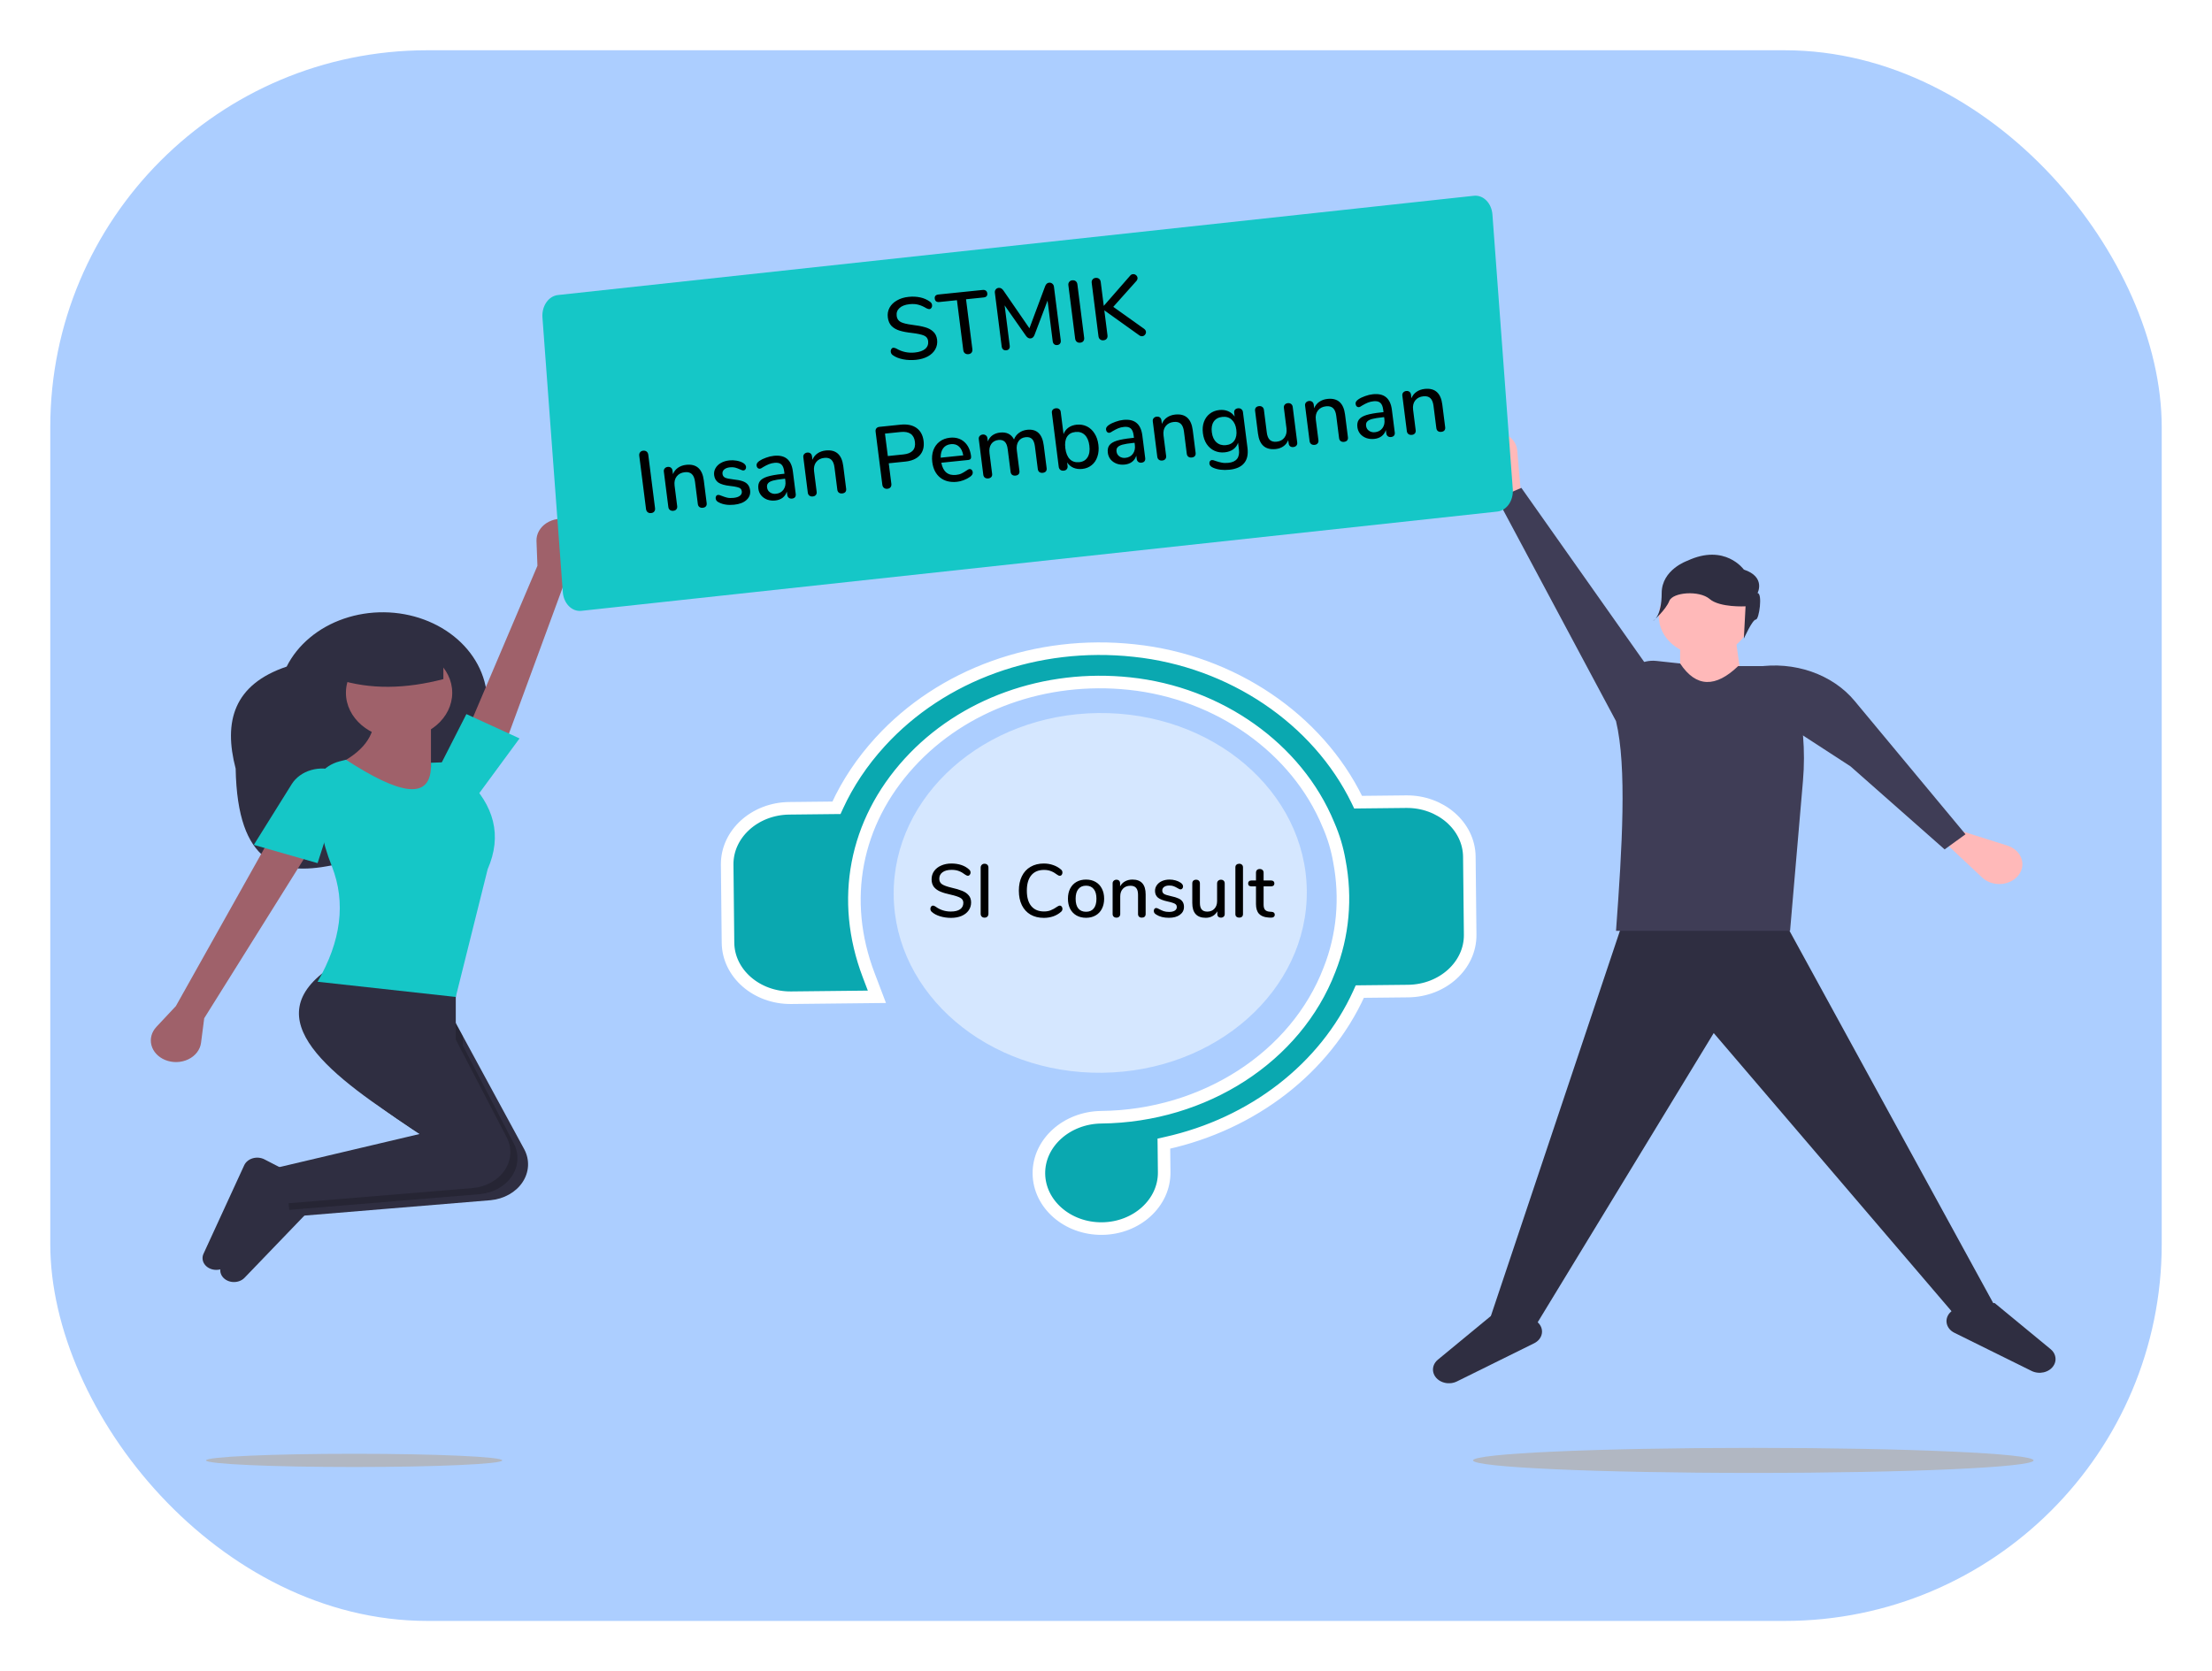 <svg width="176" height="133" viewBox="0 0 176 133" fill="none" xmlns="http://www.w3.org/2000/svg">
<g id="Group 24" filter="url(#filter0_d)">
<g id="Group 20">
<rect id="Rectangle 13" x="4" width="168" height="125" rx="30" fill="#ACCEFF"/>
<g id="Group 26">
<path id="Vector" d="M18.75 57.17C18.895 64.852 22.239 65.684 26.345 64.882C31.036 63.967 34.886 61.098 36.784 57.303L38.093 54.685C38.963 52.944 38.992 50.979 38.174 49.22C37.356 47.461 35.758 46.053 33.731 45.306H33.731C32.728 44.936 31.649 44.74 30.557 44.728C29.465 44.716 28.381 44.889 27.367 45.236C26.353 45.584 25.428 46.1 24.646 46.755C23.864 47.409 23.24 48.189 22.809 49.051C18.598 50.472 17.766 53.412 18.75 57.17Z" fill="#2F2E41"/>
<path id="Vector_2" d="M45.154 41.709L46.415 39.877C46.569 39.654 46.662 39.403 46.687 39.144C46.712 38.885 46.668 38.625 46.559 38.383C46.45 38.14 46.279 37.922 46.058 37.745C45.837 37.568 45.572 37.435 45.283 37.359V37.359C44.978 37.278 44.654 37.26 44.34 37.308C44.026 37.356 43.729 37.468 43.475 37.634C43.221 37.8 43.017 38.016 42.88 38.264C42.743 38.511 42.677 38.783 42.687 39.058L42.761 41.026L36.838 54.964L40.068 55.543L45.154 41.709Z" fill="#9F616A"/>
<path id="Vector_3" d="M13.993 76.069L12.441 77.727C12.252 77.93 12.118 78.166 12.051 78.419C11.983 78.672 11.983 78.936 12.051 79.189C12.118 79.442 12.252 79.679 12.441 79.881C12.631 80.084 12.871 80.247 13.144 80.358V80.358C13.433 80.476 13.75 80.533 14.069 80.524C14.388 80.515 14.7 80.441 14.979 80.307C15.258 80.174 15.495 79.985 15.672 79.756C15.849 79.528 15.96 79.267 15.995 78.994L16.248 77.037L24.424 63.965L21.323 62.997L13.993 76.069Z" fill="#9F616A"/>
<path id="Vector_4" d="M23.578 89.866L23.806 92.221L23.86 92.771L39.043 91.517C39.567 91.466 40.069 91.31 40.509 91.061C40.949 90.813 41.314 90.479 41.575 90.086C41.837 89.693 41.986 89.253 42.012 88.802C42.038 88.35 41.939 87.899 41.724 87.486L36.828 78.46L35.136 75.342L27.806 73.89C21.762 77.862 27.2 82.246 34.042 86.68C34.31 86.855 34.581 87.029 34.854 87.203L23.578 89.866Z" fill="#2F2E41"/>
<path id="Vector_5" d="M18.462 98.022C18.646 98.044 18.835 98.026 19.009 97.968C19.184 97.91 19.338 97.815 19.457 97.691L24.423 92.528L24.142 90.108L22.448 89.235C22.309 89.164 22.155 89.119 21.994 89.105C21.833 89.09 21.671 89.105 21.518 89.15C21.365 89.195 21.225 89.267 21.108 89.363C20.991 89.459 20.9 89.575 20.84 89.704L17.601 96.75C17.541 96.882 17.515 97.024 17.528 97.165C17.54 97.306 17.59 97.443 17.673 97.565C17.755 97.687 17.869 97.792 18.006 97.871C18.143 97.95 18.298 98.002 18.462 98.022V98.022Z" fill="#2F2E41"/>
<path id="Vector_6" opacity="0.2" d="M22.732 89.382L23.014 92.287L23.806 92.221L38.198 91.033C38.721 90.982 39.223 90.826 39.663 90.577C40.103 90.329 40.468 89.995 40.73 89.602C40.991 89.209 41.141 88.769 41.166 88.317C41.192 87.866 41.094 87.415 40.879 87.002L36.828 79.215V78.46L35.136 75.342L27.806 73.89C21.762 77.862 27.2 82.246 34.042 86.68L34.008 86.719L22.732 89.382Z" fill="black"/>
<path id="Vector_7" d="M17.052 97.053C17.237 97.076 17.426 97.058 17.6 97C17.774 96.942 17.928 96.846 18.047 96.723L23.014 91.56L22.732 89.14L21.039 88.267C20.9 88.196 20.745 88.151 20.584 88.136C20.424 88.122 20.261 88.137 20.108 88.182C19.956 88.226 19.816 88.299 19.699 88.395C19.582 88.49 19.49 88.607 19.431 88.736L16.192 95.782C16.131 95.914 16.106 96.055 16.119 96.197C16.131 96.338 16.18 96.475 16.263 96.597C16.346 96.719 16.46 96.824 16.597 96.903C16.733 96.982 16.889 97.033 17.052 97.053V97.053Z" fill="#2F2E41"/>
<path id="Vector_8" d="M22.168 88.898L22.45 91.802L37.634 90.548C38.157 90.498 38.659 90.342 39.099 90.093C39.539 89.844 39.905 89.51 40.166 89.118C40.427 88.725 40.577 88.285 40.603 87.834C40.629 87.382 40.531 86.931 40.316 86.518L36.264 78.731V74.374L26.397 72.922C20.115 77.05 26.236 81.623 33.445 86.235L22.168 88.898Z" fill="#2F2E41"/>
<path id="Vector_9" d="M31.753 54.767C34.089 54.767 35.982 53.141 35.982 51.136C35.982 49.131 34.089 47.505 31.753 47.505C29.418 47.505 27.524 49.131 27.524 51.136C27.524 53.141 29.418 54.767 31.753 54.767Z" fill="#9F616A"/>
<path id="Vector_10" d="M26.115 57.188L32.035 60.577L37.109 59.608L34.29 57.188V53.557L29.78 53.315C29.685 54.765 28.717 56.092 26.115 57.188Z" fill="#9F616A"/>
<path id="Vector_11" d="M25.269 74.132L36.264 75.342L38.801 65.176C39.98 62.477 39.303 60.093 37.121 57.964C37.038 57.605 36.815 57.282 36.49 57.046C36.165 56.81 35.757 56.676 35.332 56.665L34.29 56.703C34.408 59.914 31.654 59.141 27.524 56.462L27.026 56.59C26.381 56.756 25.828 57.116 25.467 57.603C25.106 58.091 24.962 58.674 25.061 59.245L25.515 61.88C25.708 62.925 26.007 63.953 26.41 64.953C27.537 67.845 27.134 70.907 25.269 74.132Z" fill="#15C7C7"/>
<path id="Vector_12" d="M20.195 63.239L25.269 64.692L27.525 57.672L26.761 57.373C26.127 57.126 25.408 57.095 24.749 57.287C24.09 57.478 23.54 57.878 23.211 58.404L20.195 63.239Z" fill="#15C7C7"/>
<path id="Vector_13" d="M35.136 56.704L37.955 59.366L41.338 54.767L37.109 52.831L35.136 56.704Z" fill="#15C7C7"/>
<path id="Vector_14" d="M26.82 50.047C29.477 50.907 32.313 50.818 35.277 50.047V47.142H26.82V50.047Z" fill="#2F2E41"/>
<path id="Vector_15" d="M158.705 99.909L155.79 100.953L136.354 78.215L122.264 101.37L118.62 100.744L129.309 68.828H141.699L158.705 99.909Z" fill="#2F2E41"/>
<path id="Vector_16" d="M162.616 105.214C162.454 105.251 162.286 105.261 162.12 105.243C161.953 105.225 161.793 105.178 161.648 105.107L155.5 102.067C155.334 101.985 155.192 101.871 155.086 101.735C154.979 101.598 154.911 101.442 154.886 101.279C154.86 101.116 154.879 100.95 154.941 100.795C155.002 100.639 155.105 100.498 155.24 100.381L155.79 99.909L158.705 99.701L163.162 103.374C163.324 103.508 163.442 103.676 163.503 103.862C163.565 104.047 163.568 104.244 163.513 104.43C163.457 104.617 163.345 104.788 163.188 104.926C163.03 105.064 162.833 105.163 162.616 105.214Z" fill="#2F2E41"/>
<path id="Vector_17" d="M114.952 106.048C115.113 106.086 115.282 106.096 115.448 106.078C115.614 106.059 115.775 106.013 115.92 105.941L122.068 102.902C122.234 102.819 122.376 102.706 122.482 102.569C122.589 102.432 122.657 102.277 122.682 102.114C122.707 101.951 122.688 101.785 122.627 101.629C122.565 101.473 122.463 101.332 122.328 101.216L121.778 100.744L118.863 100.535L114.406 104.209C114.244 104.342 114.126 104.511 114.064 104.696C114.003 104.882 113.999 105.078 114.055 105.265C114.11 105.452 114.223 105.623 114.38 105.76C114.538 105.898 114.735 105.997 114.952 106.048V106.048Z" fill="#2F2E41"/>
<path id="Vector_18" d="M121.049 35.661L119.835 36.287L117.318 32.774C117.163 32.559 117.071 32.314 117.05 32.062C117.028 31.809 117.078 31.556 117.194 31.323C117.31 31.09 117.49 30.885 117.719 30.724C117.947 30.564 118.217 30.453 118.505 30.401C118.762 30.354 119.027 30.356 119.283 30.404C119.539 30.453 119.78 30.549 119.99 30.684C120.199 30.819 120.373 30.992 120.499 31.189C120.624 31.387 120.7 31.605 120.719 31.83L121.049 35.661Z" fill="#FFB9B9"/>
<path id="Vector_19" d="M154.698 63.006L155.202 61.869L159.71 63.293C159.986 63.38 160.235 63.524 160.434 63.711C160.632 63.898 160.776 64.123 160.852 64.368C160.928 64.613 160.934 64.87 160.871 65.117C160.807 65.364 160.675 65.595 160.485 65.789V65.789C160.317 65.962 160.108 66.102 159.871 66.199C159.635 66.297 159.377 66.35 159.115 66.355C158.853 66.36 158.592 66.316 158.351 66.228C158.11 66.139 157.894 66.007 157.717 65.841L154.698 63.006Z" fill="#FFB9B9"/>
<path id="Vector_20" d="M135.626 48.177C137.639 48.177 139.27 46.776 139.27 45.048C139.27 43.32 137.639 41.919 135.626 41.919C133.613 41.919 131.982 43.32 131.982 45.048C131.982 46.776 133.613 48.177 135.626 48.177Z" fill="#FFB9B9"/>
<path id="Vector_21" d="M138.784 51.723H133.682V46.925L138.055 46.508L138.784 51.723Z" fill="#FFB9B9"/>
<path id="Vector_22" d="M142.428 70.08H128.58C129.069 63.446 129.455 57.035 128.58 53.392L129.386 50.073C129.497 49.614 129.806 49.207 130.251 48.934C130.696 48.66 131.245 48.541 131.787 48.599L133.682 48.803C134.965 50.74 136.516 50.721 138.298 49.011H140.58C140.884 49.011 141.186 49.063 141.466 49.165C141.747 49.266 142.001 49.414 142.214 49.601C142.427 49.787 142.594 50.008 142.707 50.251C142.819 50.494 142.874 50.754 142.868 51.015C143.462 53.352 143.66 55.751 143.455 58.137L142.428 70.08Z" fill="#3F3D56"/>
<path id="Vector_23" d="M119.106 35.661L121.049 34.827L131.496 49.637L128.581 53.392L119.106 35.661Z" fill="#3F3D56"/>
<path id="Vector_24" d="M154.726 63.599L156.387 62.396L147.561 51.778C146.698 50.739 145.507 49.933 144.13 49.454C142.752 48.975 141.244 48.843 139.782 49.073L139.503 49.117L142.841 54.132L147.236 56.989L154.726 63.599Z" fill="#3F3D56"/>
<path id="Vector_25" d="M139.84 43.201C139.84 43.201 140.521 41.915 138.751 41.33C138.751 41.33 137.253 39.225 134.256 40.628C134.256 40.628 132.214 41.33 132.214 43.201C132.214 45.072 131.533 45.423 131.533 45.423C131.533 45.423 132.547 44.529 132.819 43.828C133.091 43.126 135.21 42.967 136.027 43.669C136.844 44.37 138.887 44.253 138.887 44.253L138.751 46.826C138.751 46.826 139.432 45.306 139.704 45.306C139.976 45.306 140.249 43.201 139.84 43.201Z" fill="#2F2E41"/>
<path id="Vector_26" d="M28.176 112.752C34.685 112.752 39.962 112.516 39.962 112.225C39.962 111.934 34.685 111.698 28.176 111.698C21.667 111.698 16.391 111.934 16.391 112.225C16.391 112.516 21.667 112.752 28.176 112.752Z" fill="#B1B7C2"/>
<path id="Vector_27" d="M139.504 113.222C151.818 113.222 161.801 112.776 161.801 112.225C161.801 111.674 151.818 111.228 139.504 111.228C127.189 111.228 117.206 111.674 117.206 112.225C117.206 112.776 127.189 113.222 139.504 113.222Z" fill="#B1B7C2"/>
<path id="Vector_28" d="M54.946 40.641C58.036 40.641 60.541 38.49 60.541 35.837C60.541 33.184 58.036 31.033 54.946 31.033C51.856 31.033 49.351 33.184 49.351 35.837C49.351 38.49 51.856 40.641 54.946 40.641Z" fill="white"/>
<path id="Vector_29" d="M119.137 36.713L46.252 44.614C45.894 44.652 45.538 44.517 45.262 44.238C44.986 43.96 44.813 43.56 44.781 43.127L43.16 21.26C43.129 20.827 43.24 20.397 43.471 20.063C43.701 19.73 44.031 19.52 44.389 19.481L117.275 11.58C117.633 11.542 117.989 11.677 118.264 11.956C118.54 12.234 118.713 12.634 118.746 13.067L120.366 34.934C120.398 35.367 120.286 35.797 120.056 36.131C119.825 36.464 119.495 36.674 119.137 36.713V36.713Z" fill="#15C7C7"/>
<path id="STMIK Insan Pembangunan" d="M72.881 24.637C72.528 24.674 72.185 24.66 71.853 24.595C71.525 24.53 71.255 24.422 71.043 24.27C70.945 24.206 70.889 24.115 70.874 23.999C70.864 23.916 70.878 23.844 70.918 23.784C70.956 23.719 71.008 23.683 71.073 23.676C71.138 23.67 71.221 23.692 71.321 23.742C71.773 24.006 72.264 24.11 72.793 24.055C73.164 24.017 73.441 23.918 73.623 23.759C73.805 23.6 73.88 23.39 73.847 23.131C73.821 22.927 73.709 22.784 73.51 22.701C73.312 22.619 73.002 22.552 72.582 22.501C72.181 22.458 71.849 22.396 71.585 22.315C71.321 22.235 71.105 22.111 70.938 21.946C70.776 21.775 70.676 21.548 70.641 21.266C70.605 20.983 70.65 20.726 70.775 20.492C70.905 20.254 71.101 20.06 71.365 19.911C71.627 19.757 71.937 19.662 72.295 19.625C72.624 19.591 72.934 19.607 73.225 19.67C73.515 19.734 73.769 19.847 73.987 20.007C74.09 20.076 74.148 20.166 74.162 20.277C74.172 20.356 74.156 20.428 74.112 20.494C74.073 20.559 74.021 20.595 73.956 20.601C73.896 20.607 73.816 20.585 73.715 20.535C73.481 20.395 73.264 20.299 73.065 20.25C72.87 20.195 72.64 20.181 72.376 20.208C72.018 20.245 71.749 20.347 71.568 20.516C71.387 20.68 71.313 20.892 71.346 21.151C71.374 21.373 71.483 21.533 71.674 21.631C71.865 21.724 72.161 21.797 72.563 21.849C72.983 21.9 73.325 21.963 73.588 22.039C73.856 22.11 74.075 22.226 74.246 22.386C74.421 22.542 74.526 22.756 74.561 23.029C74.596 23.307 74.548 23.563 74.418 23.797C74.292 24.026 74.095 24.215 73.827 24.364C73.563 24.509 73.248 24.6 72.881 24.637ZM77.051 24.187C76.945 24.198 76.852 24.175 76.775 24.117C76.701 24.055 76.657 23.97 76.644 23.863L76.14 19.891L74.747 20.035C74.525 20.057 74.4 19.969 74.375 19.77C74.363 19.673 74.381 19.596 74.431 19.539C74.484 19.482 74.565 19.448 74.672 19.437L78.181 19.076C78.288 19.065 78.372 19.082 78.434 19.128C78.501 19.172 78.541 19.243 78.553 19.341C78.578 19.54 78.48 19.651 78.257 19.674L76.864 19.817L77.368 23.789C77.381 23.895 77.36 23.987 77.304 24.063C77.247 24.134 77.163 24.176 77.051 24.187ZM83.465 18.498C83.567 18.487 83.655 18.514 83.729 18.576C83.802 18.634 83.846 18.717 83.859 18.823L84.4 23.087C84.413 23.194 84.394 23.28 84.341 23.346C84.293 23.412 84.218 23.451 84.115 23.461C84.018 23.471 83.938 23.449 83.874 23.394C83.811 23.34 83.772 23.259 83.759 23.153L83.35 19.924L82.313 22.654C82.246 22.826 82.142 22.918 82.003 22.933C81.864 22.947 81.74 22.878 81.631 22.725L79.934 20.303L80.34 23.505C80.353 23.611 80.336 23.697 80.288 23.763C80.24 23.829 80.165 23.867 80.063 23.878C79.965 23.888 79.883 23.866 79.815 23.812C79.751 23.753 79.712 23.672 79.699 23.57L79.159 19.306C79.145 19.2 79.167 19.111 79.224 19.04C79.28 18.963 79.359 18.92 79.461 18.91C79.605 18.895 79.732 18.966 79.841 19.124L81.908 22.126L83.156 18.783C83.223 18.607 83.326 18.512 83.465 18.498ZM85.946 23.273C85.839 23.284 85.749 23.26 85.676 23.202C85.602 23.144 85.559 23.059 85.545 22.948L85.007 18.705C84.993 18.599 85.015 18.51 85.072 18.438C85.128 18.362 85.209 18.319 85.316 18.308C85.427 18.296 85.52 18.32 85.593 18.378C85.666 18.436 85.71 18.52 85.724 18.631L86.262 22.875C86.276 22.986 86.255 23.077 86.198 23.148C86.146 23.219 86.062 23.261 85.946 23.273ZM91.029 22.166C91.118 22.232 91.168 22.309 91.179 22.397C91.19 22.485 91.165 22.565 91.103 22.637C91.046 22.709 90.974 22.749 90.886 22.758C90.798 22.767 90.712 22.738 90.628 22.672L87.867 20.698L88.118 22.684C88.132 22.795 88.111 22.886 88.054 22.957C88.002 23.029 87.918 23.07 87.802 23.082C87.695 23.093 87.605 23.069 87.532 23.011C87.459 22.953 87.415 22.869 87.401 22.757L86.863 18.514C86.85 18.408 86.871 18.319 86.928 18.247C86.984 18.171 87.066 18.128 87.172 18.117C87.284 18.105 87.376 18.129 87.449 18.187C87.523 18.245 87.566 18.329 87.58 18.441L87.822 20.343L89.922 17.939C89.979 17.868 90.052 17.828 90.14 17.819C90.228 17.81 90.309 17.834 90.382 17.892C90.455 17.95 90.497 18.021 90.507 18.105C90.519 18.192 90.489 18.277 90.42 18.36L88.579 20.42L91.029 22.166ZM51.802 36.833C51.695 36.844 51.605 36.821 51.532 36.763C51.459 36.705 51.415 36.62 51.401 36.509L50.863 32.266C50.85 32.159 50.871 32.07 50.928 31.999C50.984 31.923 51.066 31.879 51.173 31.868C51.284 31.857 51.376 31.88 51.45 31.938C51.523 31.996 51.566 32.081 51.581 32.192L52.118 36.435C52.133 36.546 52.111 36.638 52.054 36.709C52.002 36.78 51.918 36.822 51.802 36.833ZM54.607 32.992C55.419 32.909 55.883 33.323 55.999 34.235L56.227 36.041C56.241 36.147 56.219 36.234 56.162 36.301C56.108 36.362 56.026 36.399 55.915 36.411C55.808 36.422 55.718 36.4 55.646 36.347C55.578 36.293 55.537 36.215 55.524 36.113L55.3 34.342C55.263 34.055 55.179 33.85 55.045 33.728C54.917 33.605 54.732 33.556 54.491 33.581C54.208 33.61 53.991 33.722 53.842 33.915C53.692 34.109 53.636 34.354 53.674 34.65L53.881 36.282C53.894 36.384 53.872 36.468 53.814 36.535C53.761 36.602 53.682 36.64 53.575 36.651C53.468 36.662 53.379 36.641 53.306 36.587C53.233 36.534 53.191 36.456 53.178 36.354L52.819 33.528C52.807 33.431 52.829 33.349 52.887 33.282C52.948 33.21 53.03 33.169 53.132 33.158C53.234 33.148 53.319 33.169 53.387 33.223C53.455 33.277 53.495 33.353 53.508 33.45L53.544 33.735C53.629 33.52 53.765 33.349 53.951 33.222C54.138 33.095 54.356 33.018 54.607 32.992ZM58.417 36.167C57.944 36.216 57.544 36.159 57.218 35.995C57.128 35.953 57.06 35.906 57.016 35.854C56.977 35.802 56.953 35.741 56.944 35.672C56.934 35.597 56.947 35.533 56.983 35.478C57.018 35.422 57.068 35.392 57.133 35.385C57.194 35.379 57.293 35.406 57.433 35.467C57.581 35.526 57.724 35.573 57.859 35.606C58 35.638 58.17 35.644 58.37 35.623C58.593 35.601 58.762 35.543 58.877 35.452C58.992 35.36 59.041 35.243 59.023 35.099C59.011 35.007 58.976 34.935 58.918 34.885C58.864 34.834 58.775 34.794 58.649 34.765C58.522 34.731 58.337 34.7 58.094 34.674C57.674 34.628 57.365 34.54 57.165 34.411C56.969 34.276 56.855 34.079 56.822 33.82C56.797 33.621 56.832 33.437 56.928 33.267C57.024 33.093 57.168 32.952 57.361 32.843C57.554 32.734 57.781 32.666 58.041 32.639C58.226 32.62 58.411 32.627 58.593 32.66C58.776 32.688 58.94 32.742 59.086 32.82C59.252 32.906 59.344 33.017 59.361 33.151C59.37 33.225 59.355 33.29 59.315 33.345C59.28 33.401 59.232 33.431 59.172 33.438C59.13 33.442 59.087 33.437 59.043 33.423C58.999 33.408 58.939 33.384 58.864 33.35C58.73 33.288 58.604 33.243 58.487 33.212C58.375 33.182 58.238 33.175 58.075 33.191C57.88 33.212 57.728 33.269 57.618 33.365C57.512 33.46 57.469 33.58 57.487 33.723C57.503 33.853 57.569 33.949 57.686 34.012C57.806 34.07 58.021 34.116 58.331 34.15C58.65 34.183 58.903 34.232 59.09 34.297C59.277 34.362 59.416 34.454 59.506 34.571C59.6 34.683 59.659 34.834 59.683 35.024C59.721 35.325 59.625 35.581 59.393 35.793C59.165 35.999 58.84 36.124 58.417 36.167ZM61.574 32.276C62.024 32.23 62.373 32.309 62.62 32.513C62.871 32.717 63.027 33.051 63.085 33.514L63.313 35.312C63.327 35.419 63.307 35.505 63.255 35.571C63.201 35.633 63.121 35.67 63.014 35.681C62.912 35.691 62.827 35.669 62.759 35.615C62.691 35.561 62.651 35.483 62.638 35.382L62.605 35.125C62.542 35.328 62.428 35.492 62.266 35.617C62.107 35.736 61.911 35.808 61.679 35.832C61.456 35.855 61.246 35.832 61.05 35.763C60.852 35.69 60.69 35.577 60.563 35.426C60.44 35.275 60.366 35.099 60.341 34.9C60.31 34.655 60.348 34.456 60.456 34.304C60.567 34.148 60.766 34.024 61.051 33.934C61.34 33.843 61.742 33.771 62.258 33.718L62.418 33.702L62.392 33.5C62.359 33.241 62.282 33.059 62.161 32.954C62.039 32.85 61.86 32.809 61.623 32.834C61.461 32.85 61.31 32.887 61.172 32.944C61.033 33 60.883 33.076 60.721 33.173C60.605 33.255 60.521 33.299 60.47 33.304C60.4 33.311 60.339 33.292 60.286 33.246C60.238 33.199 60.209 33.136 60.199 33.058C60.19 32.988 60.201 32.926 60.232 32.871C60.266 32.812 60.325 32.752 60.406 32.691C60.558 32.587 60.739 32.498 60.951 32.425C61.162 32.346 61.37 32.297 61.574 32.276ZM61.739 35.298C61.994 35.272 62.192 35.165 62.333 34.977C62.473 34.784 62.526 34.551 62.491 34.278L62.468 34.098L62.343 34.111C61.981 34.148 61.704 34.193 61.513 34.245C61.322 34.297 61.19 34.367 61.117 34.455C61.042 34.537 61.014 34.65 61.033 34.794C61.054 34.961 61.131 35.091 61.266 35.185C61.4 35.279 61.557 35.317 61.739 35.298ZM65.704 31.851C66.517 31.768 66.981 32.182 67.096 33.094L67.325 34.9C67.339 35.006 67.317 35.093 67.26 35.16C67.206 35.221 67.124 35.258 67.012 35.27C66.906 35.281 66.816 35.259 66.743 35.206C66.675 35.152 66.635 35.074 66.622 34.972L66.397 33.201C66.361 32.914 66.276 32.709 66.143 32.587C66.015 32.464 65.83 32.415 65.588 32.44C65.305 32.469 65.089 32.581 64.94 32.774C64.79 32.968 64.734 33.213 64.772 33.509L64.979 35.141C64.992 35.243 64.969 35.327 64.912 35.394C64.859 35.46 64.779 35.499 64.673 35.51C64.566 35.521 64.476 35.5 64.404 35.446C64.331 35.393 64.288 35.315 64.275 35.213L63.917 32.387C63.905 32.29 63.927 32.208 63.984 32.141C64.046 32.069 64.128 32.028 64.23 32.017C64.332 32.007 64.417 32.028 64.485 32.082C64.553 32.136 64.593 32.212 64.606 32.309L64.642 32.594C64.727 32.379 64.863 32.208 65.049 32.081C65.235 31.953 65.454 31.877 65.704 31.851ZM70.604 34.9C70.498 34.911 70.408 34.888 70.334 34.829C70.261 34.771 70.218 34.687 70.203 34.576L69.668 30.353C69.655 30.247 69.674 30.16 69.727 30.094C69.784 30.023 69.868 29.981 69.979 29.97L71.657 29.797C72.177 29.744 72.597 29.829 72.917 30.054C73.237 30.279 73.427 30.626 73.487 31.093C73.545 31.556 73.447 31.932 73.192 32.221C72.937 32.51 72.55 32.681 72.03 32.735L70.714 32.87L70.921 34.502C70.935 34.613 70.913 34.704 70.857 34.776C70.805 34.847 70.72 34.888 70.604 34.9ZM71.88 32.166C72.567 32.095 72.873 31.762 72.797 31.164C72.722 30.572 72.341 30.311 71.654 30.381L70.414 30.509L70.641 32.294L71.88 32.166ZM77.14 33.328C77.205 33.321 77.261 33.341 77.31 33.388C77.358 33.434 77.387 33.497 77.397 33.576C77.414 33.71 77.345 33.832 77.189 33.942C77.039 34.051 76.869 34.141 76.68 34.212C76.497 34.283 76.317 34.327 76.14 34.345C75.602 34.4 75.157 34.289 74.807 34.011C74.456 33.728 74.246 33.316 74.177 32.774C74.133 32.427 74.162 32.112 74.262 31.83C74.368 31.547 74.534 31.319 74.761 31.145C74.993 30.971 75.267 30.868 75.582 30.836C76.037 30.789 76.415 30.898 76.717 31.162C77.019 31.427 77.201 31.807 77.264 32.302C77.287 32.487 77.215 32.588 77.048 32.605L74.897 32.827C75.034 33.539 75.425 33.863 76.071 33.796C76.242 33.779 76.388 33.74 76.507 33.681C76.627 33.622 76.752 33.548 76.881 33.46C76.894 33.449 76.929 33.427 76.986 33.393C77.047 33.354 77.098 33.332 77.14 33.328ZM75.661 31.348C75.392 31.376 75.187 31.484 75.046 31.672C74.906 31.86 74.839 32.11 74.846 32.424L76.642 32.239C76.588 31.926 76.476 31.694 76.307 31.542C76.141 31.386 75.926 31.321 75.661 31.348ZM81.733 30.203C82.494 30.125 82.933 30.542 83.048 31.454L83.277 33.259C83.291 33.366 83.269 33.453 83.212 33.52C83.154 33.582 83.071 33.618 82.965 33.629C82.862 33.64 82.775 33.621 82.703 33.572C82.631 33.518 82.588 33.438 82.574 33.332L82.346 31.533C82.31 31.251 82.233 31.052 82.115 30.938C81.997 30.819 81.828 30.77 81.61 30.793C81.355 30.819 81.164 30.928 81.038 31.119C80.911 31.305 80.867 31.549 80.905 31.85L81.112 33.482C81.125 33.589 81.103 33.675 81.046 33.742C80.988 33.804 80.906 33.841 80.799 33.852C80.697 33.862 80.61 33.843 80.538 33.794C80.465 33.741 80.422 33.661 80.409 33.554L80.18 31.756C80.145 31.473 80.068 31.275 79.95 31.16C79.831 31.041 79.663 30.993 79.445 31.015C79.189 31.042 78.996 31.151 78.865 31.342C78.739 31.529 78.694 31.773 78.732 32.074L78.939 33.706C78.953 33.812 78.931 33.899 78.873 33.965C78.816 34.028 78.735 34.064 78.633 34.075C78.531 34.085 78.442 34.066 78.365 34.018C78.293 33.964 78.249 33.884 78.236 33.778L77.878 30.951C77.865 30.85 77.889 30.765 77.951 30.698C78.013 30.63 78.093 30.592 78.19 30.582C78.288 30.572 78.371 30.593 78.439 30.648C78.511 30.696 78.553 30.772 78.566 30.874L78.599 31.131C78.676 30.926 78.799 30.763 78.967 30.642C79.135 30.522 79.338 30.45 79.574 30.425C79.834 30.398 80.055 30.43 80.235 30.519C80.421 30.608 80.569 30.759 80.681 30.973C80.758 30.763 80.888 30.59 81.073 30.454C81.258 30.313 81.478 30.23 81.733 30.203ZM85.662 29.799C85.96 29.769 86.231 29.814 86.477 29.934C86.722 30.054 86.924 30.239 87.083 30.49C87.247 30.741 87.351 31.042 87.395 31.394C87.439 31.741 87.413 32.056 87.317 32.337C87.226 32.619 87.074 32.846 86.861 33.018C86.652 33.189 86.401 33.29 86.109 33.32C85.853 33.346 85.622 33.316 85.413 33.23C85.204 33.139 85.035 32.997 84.908 32.803L84.943 33.081C84.956 33.183 84.934 33.27 84.877 33.341C84.824 33.408 84.745 33.446 84.638 33.457C84.531 33.468 84.441 33.447 84.369 33.393C84.296 33.335 84.252 33.255 84.24 33.154L83.695 28.862C83.683 28.76 83.705 28.676 83.762 28.609C83.824 28.541 83.908 28.502 84.015 28.491C84.117 28.481 84.202 28.503 84.27 28.556C84.342 28.605 84.385 28.678 84.397 28.776L84.622 30.553C84.699 30.339 84.827 30.166 85.008 30.035C85.189 29.904 85.407 29.826 85.662 29.799ZM85.871 32.782C86.173 32.751 86.394 32.62 86.534 32.39C86.679 32.159 86.727 31.852 86.678 31.468C86.63 31.088 86.509 30.805 86.317 30.618C86.123 30.427 85.873 30.347 85.567 30.379C85.26 30.41 85.037 30.539 84.896 30.764C84.76 30.989 84.716 31.294 84.765 31.678C84.814 32.063 84.933 32.351 85.121 32.542C85.315 32.733 85.565 32.813 85.871 32.782ZM89.379 29.417C89.83 29.371 90.178 29.45 90.425 29.654C90.677 29.858 90.832 30.192 90.891 30.655L91.119 32.453C91.132 32.56 91.113 32.646 91.06 32.712C91.007 32.774 90.927 32.811 90.82 32.822C90.718 32.832 90.633 32.81 90.565 32.756C90.497 32.702 90.456 32.624 90.443 32.523L90.411 32.266C90.347 32.469 90.234 32.633 90.071 32.758C89.912 32.877 89.717 32.949 89.485 32.973C89.262 32.996 89.052 32.973 88.855 32.904C88.658 32.831 88.495 32.718 88.368 32.567C88.246 32.416 88.171 32.24 88.146 32.041C88.115 31.796 88.153 31.597 88.261 31.445C88.373 31.289 88.571 31.165 88.856 31.075C89.146 30.984 89.548 30.912 90.063 30.859L90.223 30.843L90.198 30.641C90.165 30.382 90.088 30.2 89.966 30.095C89.845 29.991 89.666 29.95 89.429 29.975C89.267 29.991 89.116 30.028 88.977 30.084C88.839 30.141 88.689 30.217 88.527 30.314C88.41 30.396 88.326 30.44 88.275 30.445C88.206 30.452 88.144 30.433 88.092 30.387C88.043 30.34 88.014 30.277 88.004 30.199C87.996 30.129 88.007 30.067 88.037 30.012C88.072 29.953 88.13 29.893 88.212 29.833C88.363 29.728 88.545 29.639 88.756 29.566C88.968 29.488 89.175 29.438 89.379 29.417ZM89.544 32.439C89.799 32.413 89.997 32.306 90.138 32.118C90.278 31.925 90.331 31.692 90.296 31.419L90.274 31.239L90.148 31.252C89.786 31.289 89.51 31.334 89.319 31.386C89.128 31.439 88.996 31.508 88.922 31.596C88.848 31.678 88.82 31.791 88.838 31.935C88.859 32.102 88.937 32.232 89.071 32.326C89.205 32.42 89.363 32.458 89.544 32.439ZM93.51 28.992C94.322 28.909 94.786 29.323 94.902 30.235L95.131 32.041C95.144 32.147 95.122 32.234 95.065 32.301C95.012 32.362 94.929 32.399 94.818 32.41C94.711 32.422 94.621 32.4 94.549 32.347C94.481 32.293 94.44 32.215 94.427 32.113L94.203 30.342C94.167 30.055 94.082 29.85 93.949 29.728C93.82 29.605 93.635 29.556 93.394 29.581C93.111 29.61 92.895 29.722 92.745 29.915C92.596 30.109 92.54 30.354 92.577 30.65L92.784 32.282C92.797 32.384 92.775 32.468 92.718 32.535C92.665 32.601 92.585 32.64 92.478 32.651C92.371 32.662 92.282 32.641 92.209 32.587C92.137 32.534 92.094 32.456 92.081 32.354L91.722 29.528C91.71 29.431 91.733 29.349 91.79 29.282C91.852 29.21 91.933 29.169 92.035 29.158C92.138 29.148 92.223 29.169 92.291 29.223C92.359 29.277 92.399 29.353 92.411 29.45L92.447 29.735C92.533 29.52 92.669 29.349 92.855 29.221C93.041 29.095 93.259 29.018 93.51 28.992ZM98.505 28.493C98.612 28.482 98.7 28.506 98.769 28.564C98.841 28.618 98.884 28.695 98.897 28.797L99.258 31.645C99.323 32.163 99.234 32.569 98.989 32.861C98.748 33.153 98.359 33.327 97.82 33.382C97.319 33.434 96.889 33.382 96.531 33.226C96.347 33.147 96.246 33.04 96.229 32.906C96.219 32.827 96.232 32.76 96.267 32.705C96.307 32.649 96.36 32.618 96.425 32.611C96.485 32.605 96.585 32.63 96.723 32.686C96.9 32.747 97.064 32.792 97.213 32.819C97.363 32.85 97.537 32.855 97.737 32.835C98.377 32.769 98.657 32.414 98.576 31.771L98.508 31.236C98.436 31.45 98.308 31.625 98.123 31.761C97.937 31.893 97.712 31.972 97.448 31.999C97.15 32.03 96.877 31.988 96.627 31.873C96.378 31.758 96.172 31.579 96.009 31.338C95.852 31.096 95.752 30.809 95.71 30.476C95.667 30.142 95.695 29.842 95.793 29.574C95.89 29.306 96.044 29.091 96.254 28.928C96.468 28.761 96.724 28.662 97.021 28.631C97.281 28.605 97.515 28.637 97.724 28.728C97.938 28.819 98.109 28.96 98.237 29.154L98.2 28.862C98.187 28.76 98.207 28.676 98.259 28.61C98.317 28.543 98.399 28.504 98.505 28.493ZM97.544 31.427C97.846 31.396 98.07 31.272 98.217 31.055C98.363 30.838 98.414 30.554 98.37 30.202C98.326 29.855 98.205 29.591 98.008 29.409C97.815 29.223 97.565 29.145 97.259 29.177C96.953 29.208 96.724 29.333 96.573 29.55C96.426 29.767 96.375 30.051 96.42 30.403C96.464 30.755 96.588 31.021 96.789 31.202C96.991 31.383 97.243 31.458 97.544 31.427ZM102.466 28.086C102.572 28.075 102.66 28.096 102.728 28.15C102.8 28.204 102.844 28.284 102.857 28.39L103.215 31.216C103.228 31.314 103.205 31.396 103.148 31.463C103.09 31.529 103.008 31.568 102.902 31.579C102.804 31.589 102.722 31.57 102.654 31.52C102.586 31.466 102.546 31.391 102.534 31.294L102.5 31.03C102.418 31.235 102.288 31.398 102.111 31.52C101.938 31.641 101.736 31.713 101.504 31.737C100.677 31.822 100.207 31.411 100.092 30.503L99.863 28.698C99.849 28.591 99.869 28.505 99.922 28.439C99.979 28.372 100.063 28.333 100.175 28.321C100.282 28.31 100.369 28.332 100.437 28.386C100.51 28.439 100.553 28.519 100.566 28.626L100.794 30.424C100.829 30.697 100.91 30.893 101.038 31.011C101.166 31.129 101.346 31.177 101.578 31.153C101.852 31.125 102.059 31.014 102.199 30.822C102.344 30.628 102.398 30.386 102.361 30.094L102.154 28.462C102.141 28.36 102.163 28.276 102.22 28.209C102.277 28.138 102.359 28.097 102.466 28.086ZM105.628 27.746C106.44 27.663 106.904 28.077 107.02 28.989L107.249 30.795C107.262 30.901 107.24 30.988 107.183 31.055C107.129 31.116 107.047 31.153 106.936 31.165C106.829 31.175 106.739 31.154 106.667 31.101C106.599 31.047 106.558 30.969 106.545 30.867L106.321 29.096C106.284 28.809 106.2 28.605 106.067 28.482C105.938 28.359 105.753 28.31 105.512 28.335C105.229 28.364 105.012 28.476 104.863 28.669C104.713 28.863 104.657 29.108 104.695 29.404L104.902 31.036C104.915 31.138 104.893 31.222 104.835 31.289C104.783 31.355 104.703 31.394 104.596 31.405C104.489 31.416 104.4 31.395 104.327 31.341C104.254 31.288 104.212 31.21 104.199 31.108L103.84 28.282C103.828 28.185 103.85 28.103 103.908 28.036C103.969 27.964 104.051 27.923 104.153 27.912C104.255 27.902 104.34 27.923 104.408 27.977C104.476 28.031 104.516 28.107 104.529 28.204L104.565 28.489C104.65 28.274 104.786 28.103 104.972 27.976C105.159 27.849 105.377 27.772 105.628 27.746ZM109.236 27.375C109.686 27.329 110.035 27.408 110.282 27.613C110.533 27.817 110.688 28.15 110.747 28.613L110.975 30.412C110.989 30.518 110.969 30.605 110.916 30.671C110.863 30.733 110.783 30.769 110.676 30.78C110.574 30.79 110.489 30.769 110.421 30.715C110.353 30.661 110.313 30.583 110.3 30.481L110.267 30.224C110.204 30.428 110.09 30.592 109.927 30.716C109.769 30.836 109.573 30.907 109.341 30.931C109.118 30.954 108.908 30.931 108.711 30.862C108.514 30.789 108.352 30.677 108.224 30.526C108.102 30.374 108.028 30.199 108.003 30C107.971 29.754 108.01 29.556 108.117 29.404C108.229 29.247 108.428 29.123 108.712 29.033C109.002 28.942 109.404 28.871 109.919 28.818L110.08 28.801L110.054 28.6C110.021 28.34 109.944 28.159 109.823 28.054C109.701 27.949 109.522 27.909 109.285 27.933C109.123 27.95 108.972 27.986 108.834 28.043C108.695 28.099 108.545 28.176 108.383 28.272C108.267 28.354 108.183 28.398 108.132 28.404C108.062 28.411 108.001 28.391 107.948 28.345C107.9 28.298 107.871 28.236 107.861 28.157C107.852 28.087 107.863 28.025 107.893 27.971C107.928 27.911 107.986 27.851 108.068 27.791C108.219 27.686 108.401 27.597 108.613 27.524C108.824 27.446 109.032 27.396 109.236 27.375ZM109.4 30.398C109.656 30.371 109.854 30.264 109.994 30.076C110.135 29.884 110.187 29.651 110.153 29.378L110.13 29.197L110.004 29.21C109.642 29.247 109.366 29.292 109.175 29.344C108.984 29.397 108.852 29.467 108.778 29.554C108.704 29.637 108.676 29.75 108.694 29.893C108.716 30.06 108.793 30.19 108.927 30.284C109.062 30.378 109.219 30.416 109.4 30.398ZM113.366 26.951C114.178 26.867 114.643 27.281 114.758 28.194L114.987 29.999C115.001 30.105 114.979 30.192 114.921 30.259C114.868 30.321 114.786 30.357 114.674 30.369C114.567 30.38 114.478 30.359 114.405 30.305C114.337 30.251 114.297 30.173 114.284 30.071L114.059 28.3C114.023 28.014 113.938 27.809 113.805 27.686C113.677 27.564 113.492 27.515 113.25 27.54C112.967 27.569 112.751 27.68 112.601 27.873C112.452 28.067 112.396 28.312 112.434 28.608L112.64 30.24C112.653 30.342 112.631 30.427 112.574 30.493C112.521 30.56 112.441 30.599 112.335 30.609C112.228 30.62 112.138 30.599 112.065 30.546C111.993 30.492 111.95 30.415 111.937 30.313L111.579 27.486C111.566 27.389 111.589 27.307 111.646 27.24C111.708 27.168 111.79 27.127 111.892 27.116C111.994 27.106 112.079 27.128 112.147 27.182C112.215 27.236 112.255 27.311 112.267 27.408L112.303 27.693C112.389 27.478 112.525 27.307 112.711 27.18C112.897 27.053 113.115 26.977 113.366 26.951Z" fill="black"/>
</g>
<g id="Group 20_2">
<g id="Group">
<g id="Group 21">
<path id="Vector_30" d="M107.994 59.704L108.06 59.841L108.225 59.839L111.88 59.8C114.634 59.77 116.884 61.739 116.91 64.177L116.975 70.389C117.001 72.827 114.792 74.844 112.038 74.874L108.361 74.913L108.195 74.915L108.132 75.055C105.414 81.03 99.674 85.44 92.798 86.972L92.605 87.015L92.607 87.197L92.629 89.291C92.655 91.729 90.446 93.746 87.692 93.776C84.938 93.805 82.687 91.836 82.661 89.399C82.636 86.962 84.858 84.944 87.633 84.914C95.827 84.825 103.12 80.115 105.779 73.185C105.779 73.184 105.779 73.184 105.779 73.183L105.785 73.168L105.786 73.167C106.858 70.452 107.129 67.465 106.568 64.529C106.398 63.542 106.111 62.585 105.706 61.655L105.693 61.624C105.693 61.623 105.693 61.623 105.692 61.622C103.186 55.551 96.978 51.15 89.87 50.403C83.154 49.692 76.607 52.046 72.352 56.71C68.02 61.457 66.841 67.617 69.114 73.6L69.114 73.6L69.771 75.329L62.954 75.403C60.2 75.432 57.949 73.463 57.924 71.025L57.859 64.813C57.833 62.375 60.042 60.358 62.796 60.328L66.39 60.289L66.554 60.288L66.618 60.149C67.446 58.344 68.585 56.629 70.029 55.047C74.936 49.668 82.496 46.939 90.232 47.773L90.233 47.773C98.033 48.59 104.852 53.24 107.994 59.704Z" fill="#0AA8B0" stroke="white"/>
<path id="Ellipse 10" d="M87.692 81.375C96.769 81.278 104.06 74.79 103.977 66.884C103.894 58.979 96.468 52.649 87.391 52.747C78.315 52.845 71.024 59.333 71.107 67.238C71.19 75.144 78.615 81.473 87.692 81.375Z" fill="#D5E7FF"/>
<path id="SI Consult" d="M75.665 69.048C75.361 69.048 75.071 69.006 74.795 68.922C74.523 68.838 74.305 68.722 74.141 68.574C74.065 68.51 74.027 68.428 74.027 68.328C74.027 68.256 74.047 68.196 74.087 68.148C74.127 68.096 74.175 68.07 74.231 68.07C74.287 68.07 74.355 68.096 74.435 68.148C74.791 68.412 75.197 68.544 75.653 68.544C75.973 68.544 76.219 68.484 76.391 68.364C76.563 68.244 76.649 68.072 76.649 67.848C76.649 67.672 76.569 67.54 76.409 67.452C76.249 67.364 75.993 67.28 75.641 67.2C75.305 67.128 75.029 67.046 74.813 66.954C74.597 66.862 74.427 66.738 74.303 66.582C74.183 66.422 74.123 66.22 74.123 65.976C74.123 65.732 74.189 65.516 74.321 65.328C74.457 65.136 74.645 64.988 74.885 64.884C75.125 64.776 75.399 64.722 75.707 64.722C75.991 64.722 76.253 64.762 76.493 64.842C76.733 64.922 76.937 65.04 77.105 65.196C77.185 65.264 77.225 65.346 77.225 65.442C77.225 65.51 77.203 65.57 77.159 65.622C77.119 65.674 77.071 65.7 77.015 65.7C76.963 65.7 76.897 65.674 76.817 65.622C76.633 65.482 76.459 65.382 76.295 65.322C76.135 65.258 75.941 65.226 75.713 65.226C75.405 65.226 75.165 65.29 74.993 65.418C74.821 65.542 74.735 65.716 74.735 65.94C74.735 66.132 74.811 66.278 74.963 66.378C75.115 66.474 75.359 66.562 75.695 66.642C76.047 66.722 76.331 66.806 76.547 66.894C76.767 66.978 76.941 67.096 77.069 67.248C77.201 67.396 77.267 67.588 77.267 67.824C77.267 68.064 77.199 68.278 77.063 68.466C76.931 68.65 76.743 68.794 76.499 68.898C76.259 68.998 75.981 69.048 75.665 69.048ZM78.334 69.03C78.242 69.03 78.168 69.002 78.112 68.946C78.056 68.89 78.028 68.814 78.028 68.718L78.028 65.052C78.028 64.96 78.056 64.886 78.112 64.83C78.168 64.77 78.242 64.74 78.334 64.74C78.43 64.74 78.506 64.768 78.562 64.824C78.618 64.88 78.646 64.956 78.646 65.052L78.646 68.718C78.646 68.814 78.618 68.89 78.562 68.946C78.51 69.002 78.434 69.03 78.334 69.03ZM83.052 69.048C82.648 69.048 82.296 68.962 81.996 68.79C81.696 68.614 81.466 68.364 81.306 68.04C81.146 67.712 81.066 67.326 81.066 66.882C81.066 66.442 81.146 66.06 81.306 65.736C81.466 65.408 81.696 65.158 81.996 64.986C82.296 64.81 82.648 64.722 83.052 64.722C83.316 64.722 83.566 64.764 83.802 64.848C84.038 64.928 84.244 65.046 84.42 65.202C84.496 65.262 84.534 65.342 84.534 65.442C84.534 65.514 84.514 65.576 84.474 65.628C84.434 65.676 84.386 65.7 84.33 65.7C84.262 65.7 84.196 65.674 84.132 65.622C83.94 65.478 83.764 65.378 83.604 65.322C83.448 65.262 83.27 65.232 83.07 65.232C82.63 65.232 82.292 65.374 82.056 65.658C81.82 65.942 81.702 66.35 81.702 66.882C81.702 67.418 81.82 67.828 82.056 68.112C82.292 68.396 82.63 68.538 83.07 68.538C83.262 68.538 83.436 68.508 83.592 68.448C83.752 68.388 83.932 68.288 84.132 68.148C84.212 68.096 84.278 68.07 84.33 68.07C84.386 68.07 84.434 68.096 84.474 68.148C84.514 68.196 84.534 68.256 84.534 68.328C84.534 68.428 84.496 68.508 84.42 68.568C84.244 68.724 84.038 68.844 83.802 68.928C83.566 69.008 83.316 69.048 83.052 69.048ZM86.412 69.042C86.124 69.042 85.87 68.98 85.65 68.856C85.434 68.732 85.266 68.556 85.146 68.328C85.03 68.096 84.972 67.828 84.972 67.524C84.972 67.216 85.03 66.948 85.146 66.72C85.266 66.488 85.434 66.31 85.65 66.186C85.87 66.062 86.124 66 86.412 66C86.7 66 86.952 66.062 87.168 66.186C87.388 66.31 87.556 66.488 87.672 66.72C87.792 66.948 87.852 67.216 87.852 67.524C87.852 67.828 87.792 68.096 87.672 68.328C87.556 68.556 87.388 68.732 87.168 68.856C86.952 68.98 86.7 69.042 86.412 69.042ZM86.412 68.562C86.68 68.562 86.884 68.474 87.024 68.298C87.168 68.122 87.24 67.864 87.24 67.524C87.24 67.188 87.168 66.932 87.024 66.756C86.88 66.576 86.676 66.486 86.412 66.486C86.148 66.486 85.944 66.576 85.8 66.756C85.656 66.932 85.584 67.188 85.584 67.524C85.584 67.864 85.654 68.122 85.794 68.298C85.938 68.474 86.144 68.562 86.412 68.562ZM90.105 66C90.805 66 91.155 66.394 91.155 67.182L91.155 68.742C91.155 68.834 91.127 68.906 91.071 68.958C91.019 69.006 90.945 69.03 90.849 69.03C90.757 69.03 90.683 69.004 90.627 68.952C90.575 68.9 90.549 68.83 90.549 68.742L90.549 67.212C90.549 66.964 90.499 66.782 90.399 66.666C90.303 66.55 90.151 66.492 89.943 66.492C89.699 66.492 89.503 66.568 89.355 66.72C89.207 66.872 89.133 67.076 89.133 67.332L89.133 68.742C89.133 68.83 89.105 68.9 89.049 68.952C88.997 69.004 88.925 69.03 88.833 69.03C88.741 69.03 88.667 69.004 88.611 68.952C88.555 68.9 88.527 68.83 88.527 68.742L88.527 66.3C88.527 66.216 88.555 66.148 88.611 66.096C88.671 66.04 88.745 66.012 88.833 66.012C88.921 66.012 88.991 66.038 89.043 66.09C89.095 66.142 89.121 66.21 89.121 66.294L89.121 66.54C89.217 66.364 89.351 66.23 89.523 66.138C89.695 66.046 89.889 66 90.105 66ZM93.004 69.042C92.596 69.042 92.262 68.958 92.002 68.79C91.93 68.746 91.878 68.7 91.846 68.652C91.818 68.604 91.804 68.55 91.804 68.49C91.804 68.426 91.822 68.372 91.858 68.328C91.894 68.284 91.94 68.262 91.996 68.262C92.048 68.262 92.13 68.294 92.242 68.358C92.362 68.422 92.478 68.474 92.59 68.514C92.706 68.554 92.85 68.574 93.022 68.574C93.214 68.574 93.364 68.54 93.472 68.472C93.58 68.404 93.634 68.308 93.634 68.184C93.634 68.104 93.612 68.04 93.568 67.992C93.528 67.944 93.456 67.902 93.352 67.866C93.248 67.826 93.094 67.784 92.89 67.74C92.538 67.664 92.284 67.562 92.128 67.434C91.976 67.302 91.9 67.124 91.9 66.9C91.9 66.728 91.95 66.574 92.05 66.438C92.15 66.298 92.288 66.19 92.464 66.114C92.64 66.038 92.84 66 93.064 66C93.224 66 93.38 66.022 93.532 66.066C93.684 66.106 93.818 66.166 93.934 66.246C94.066 66.334 94.132 66.436 94.132 66.552C94.132 66.616 94.112 66.67 94.072 66.714C94.036 66.758 93.992 66.78 93.94 66.78C93.904 66.78 93.868 66.772 93.832 66.756C93.796 66.74 93.748 66.714 93.688 66.678C93.58 66.614 93.478 66.564 93.382 66.528C93.29 66.492 93.174 66.474 93.034 66.474C92.866 66.474 92.73 66.51 92.626 66.582C92.526 66.654 92.476 66.752 92.476 66.876C92.476 66.988 92.522 67.076 92.614 67.14C92.71 67.2 92.888 67.258 93.148 67.314C93.416 67.37 93.626 67.434 93.778 67.506C93.93 67.578 94.038 67.668 94.102 67.776C94.17 67.88 94.204 68.014 94.204 68.178C94.204 68.438 94.094 68.648 93.874 68.808C93.658 68.964 93.368 69.042 93.004 69.042ZM97.146 66.012C97.238 66.012 97.31 66.038 97.362 66.09C97.418 66.142 97.446 66.214 97.446 66.306L97.446 68.748C97.446 68.832 97.418 68.9 97.362 68.952C97.306 69.004 97.232 69.03 97.14 69.03C97.056 69.03 96.988 69.006 96.936 68.958C96.884 68.906 96.858 68.838 96.858 68.754L96.858 68.526C96.766 68.694 96.638 68.822 96.474 68.91C96.314 68.998 96.134 69.042 95.934 69.042C95.222 69.042 94.866 68.65 94.866 67.866L94.866 66.306C94.866 66.214 94.892 66.142 94.944 66.09C95 66.038 95.076 66.012 95.172 66.012C95.264 66.012 95.336 66.038 95.388 66.09C95.444 66.142 95.472 66.214 95.472 66.306L95.472 67.86C95.472 68.096 95.52 68.27 95.616 68.382C95.712 68.494 95.86 68.55 96.06 68.55C96.296 68.55 96.484 68.474 96.624 68.322C96.768 68.17 96.84 67.968 96.84 67.716L96.84 66.306C96.84 66.218 96.868 66.148 96.924 66.096C96.98 66.04 97.054 66.012 97.146 66.012ZM98.6 69.03C98.512 69.03 98.438 69.006 98.378 68.958C98.322 68.91 98.294 68.838 98.294 68.742L98.294 65.034C98.294 64.938 98.322 64.866 98.378 64.818C98.438 64.766 98.512 64.74 98.6 64.74C98.688 64.74 98.76 64.766 98.816 64.818C98.872 64.866 98.9 64.938 98.9 65.034L98.9 68.742C98.9 68.838 98.872 68.91 98.816 68.958C98.76 69.006 98.688 69.03 98.6 69.03ZM101.182 68.568C101.27 68.576 101.332 68.6 101.368 68.64C101.408 68.676 101.428 68.728 101.428 68.796C101.428 68.876 101.396 68.938 101.332 68.982C101.272 69.022 101.182 69.038 101.062 69.03L100.9 69.018C100.576 68.994 100.334 68.896 100.174 68.724C100.014 68.548 99.934 68.29 99.934 67.95L99.934 66.54L99.574 66.54C99.398 66.54 99.31 66.462 99.31 66.306C99.31 66.234 99.332 66.178 99.376 66.138C99.424 66.094 99.49 66.072 99.574 66.072L99.934 66.072L99.934 65.454C99.934 65.362 99.96 65.29 100.012 65.238C100.068 65.186 100.142 65.16 100.234 65.16C100.326 65.16 100.4 65.186 100.456 65.238C100.512 65.29 100.54 65.362 100.54 65.454L100.54 66.072L101.134 66.072C101.218 66.072 101.282 66.094 101.326 66.138C101.374 66.178 101.398 66.234 101.398 66.306C101.398 66.382 101.374 66.44 101.326 66.48C101.282 66.52 101.218 66.54 101.134 66.54L100.54 66.54L100.54 67.992C100.54 68.18 100.578 68.318 100.654 68.406C100.734 68.494 100.854 68.544 101.014 68.556L101.182 68.568Z" fill="black"/>
</g>
</g>
</g>
</g>
</g>
<defs>
<filter id="filter0_d" x="0" y="0" width="176" height="133" filterUnits="userSpaceOnUse" color-interpolation-filters="sRGB">
<feFlood flood-opacity="0" result="BackgroundImageFix"/>
<feColorMatrix in="SourceAlpha" type="matrix" values="0 0 0 0 0 0 0 0 0 0 0 0 0 0 0 0 0 0 127 0"/>
<feOffset dy="4"/>
<feGaussianBlur stdDeviation="2"/>
<feColorMatrix type="matrix" values="0 0 0 0 0 0 0 0 0 0 0 0 0 0 0 0 0 0 0.25 0"/>
<feBlend mode="normal" in2="BackgroundImageFix" result="effect1_dropShadow"/>
<feBlend mode="normal" in="SourceGraphic" in2="effect1_dropShadow" result="shape"/>
</filter>
</defs>
</svg>
